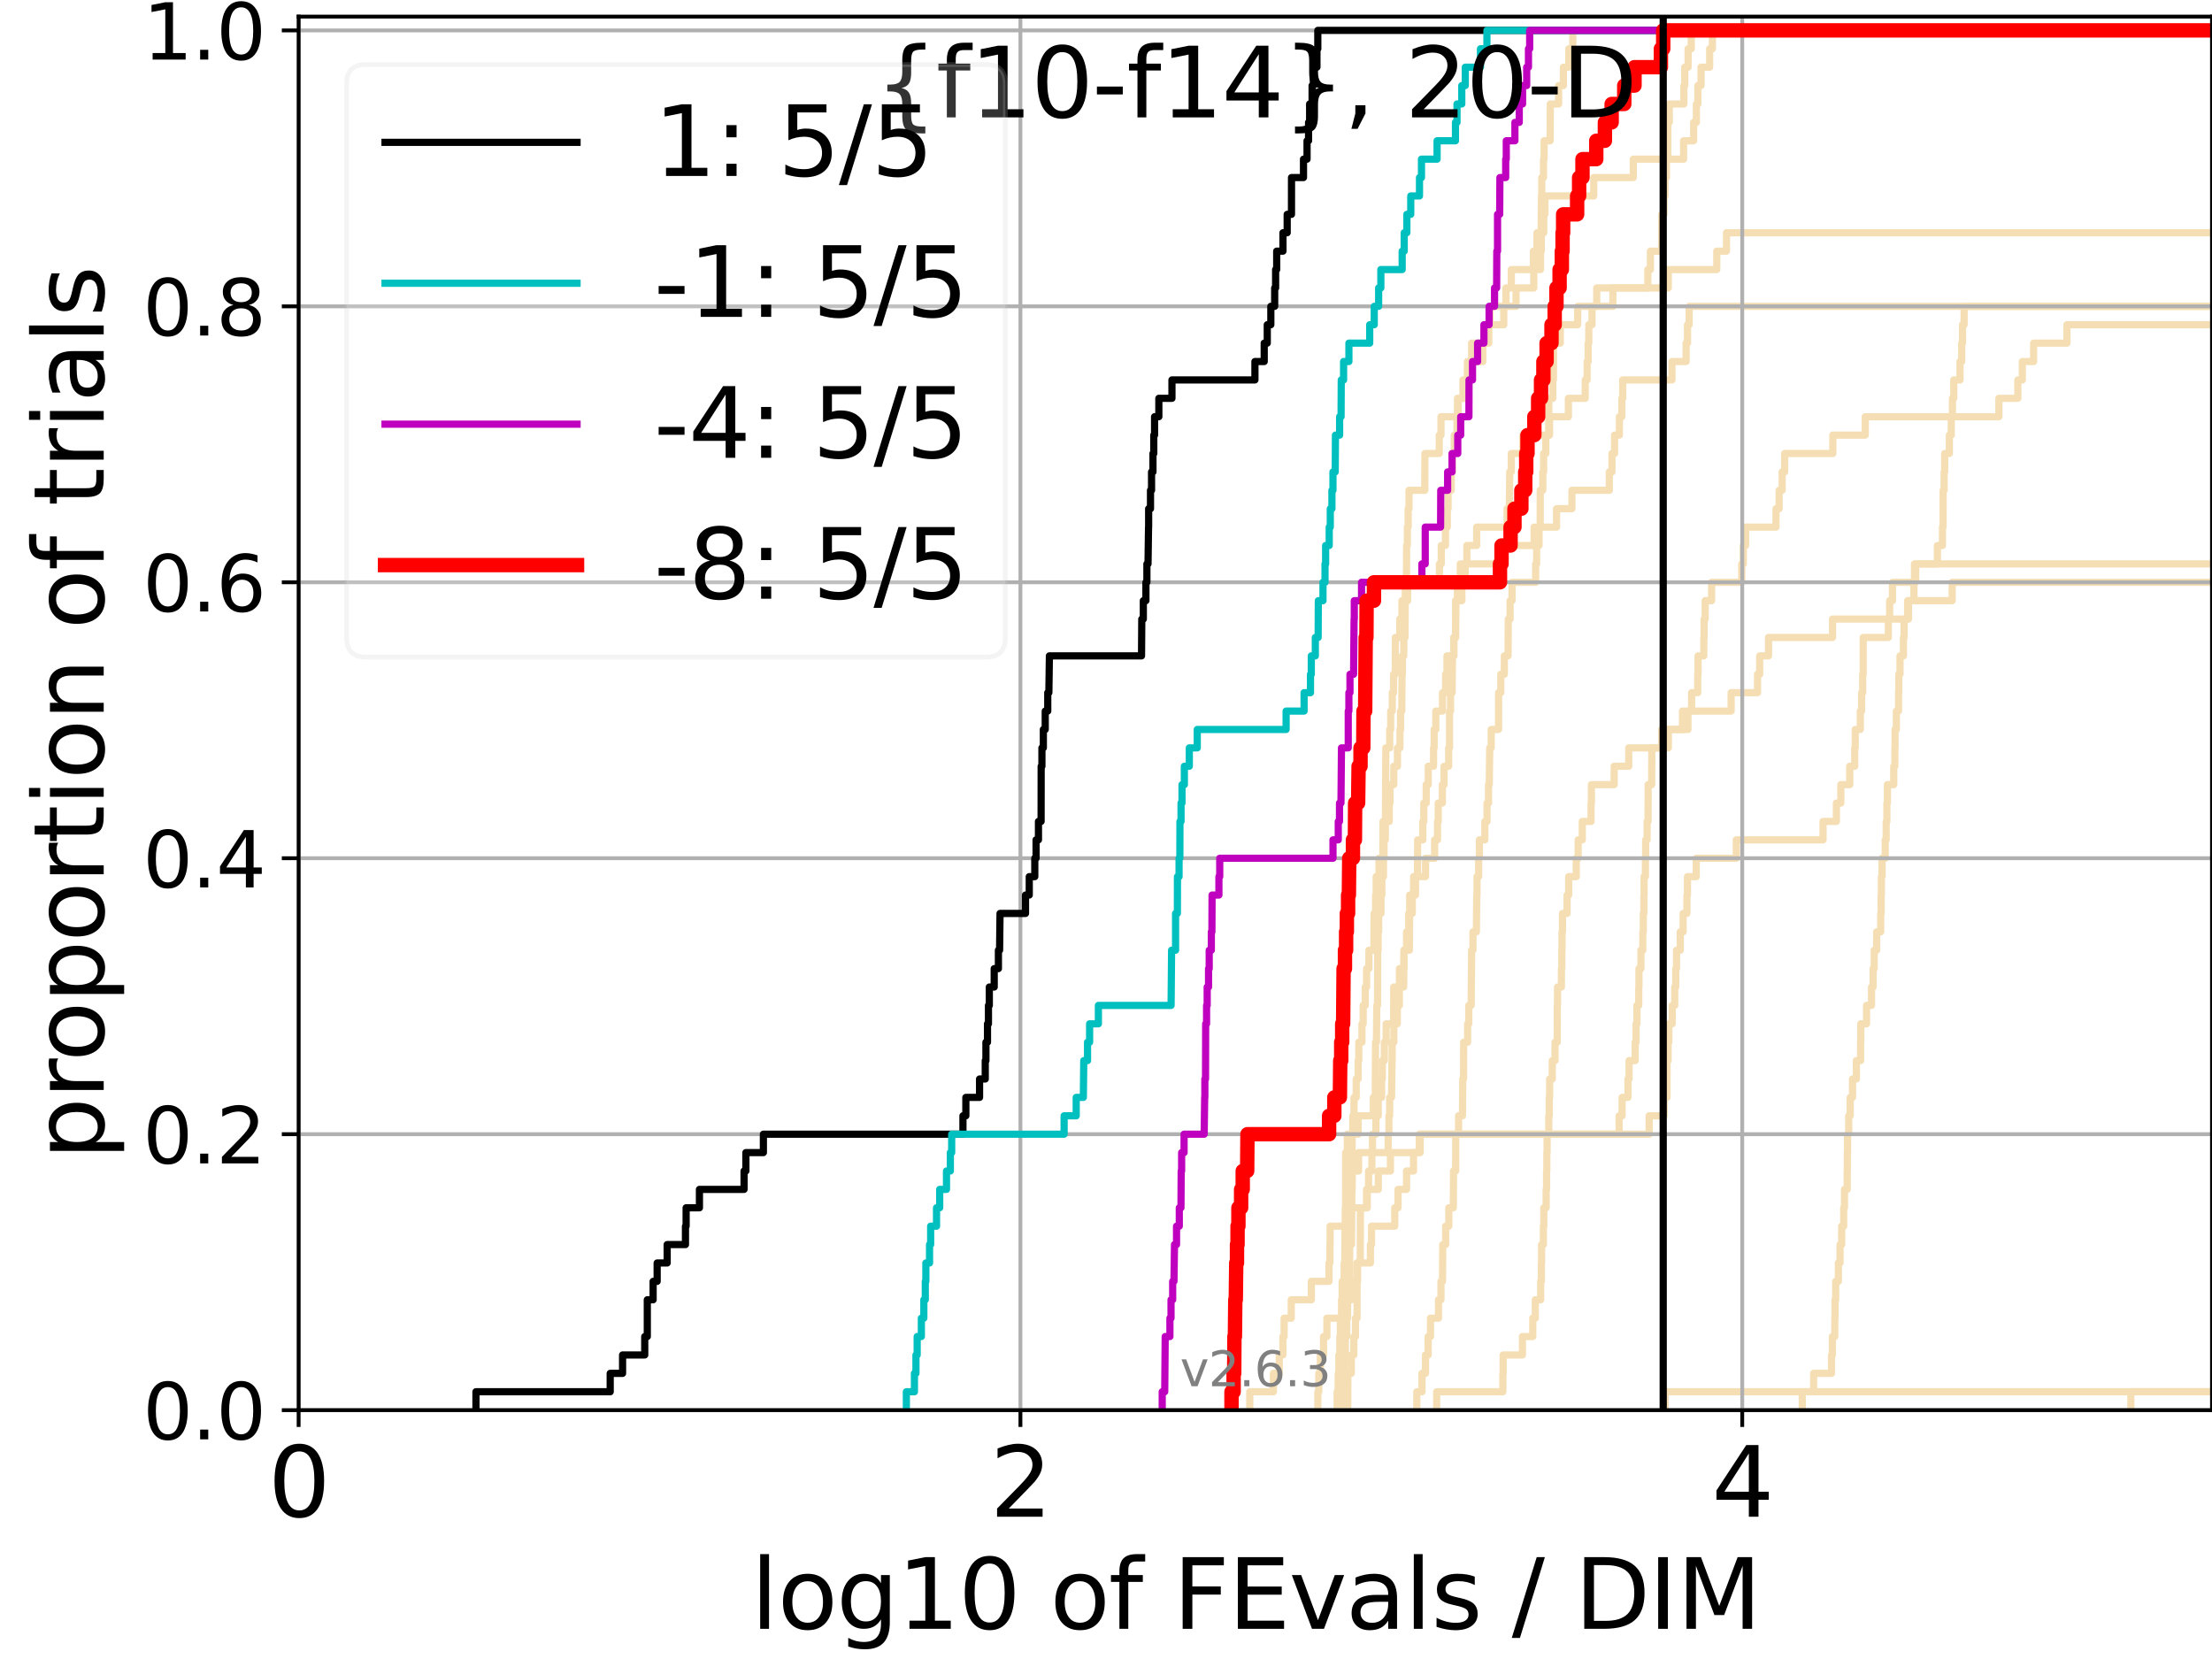 <?xml version="1.0" encoding="utf-8" standalone="no"?>
<!DOCTYPE svg PUBLIC "-//W3C//DTD SVG 1.1//EN"
  "http://www.w3.org/Graphics/SVG/1.1/DTD/svg11.dtd">
<svg xmlns:xlink="http://www.w3.org/1999/xlink" width="460.8pt" height="345.6pt" viewBox="0 0 460.8 345.6" xmlns="http://www.w3.org/2000/svg" version="1.1">
 <defs>
  <style type="text/css">*{stroke-linejoin: round; stroke-linecap: butt}</style>
 </defs>
 <g id="figure_1">
  <g id="patch_1">
   <path d="M 0 345.6 
L 460.8 345.6 
L 460.8 0 
L 0 0 
z
" style="fill: #ffffff"/>
  </g>
  <g id="axes_1">
   <g id="patch_2">
    <path d="M 62.208 293.76 
L 460.8 293.76 
L 460.8 3.456 
L 62.208 3.456 
z
" style="fill: #ffffff"/>
   </g>
   <g id="line2d_1"/>
   <g id="line2d_2"/>
   <g id="line2d_3"/>
   <g id="line2d_4">
    <path d="M 280.766 293.76 
L 280.782 286.095 
L 281.508 286.095 
L 281.508 282.263 
L 282.027 282.263 
L 282.027 278.43 
L 282.37 278.43 
L 282.37 274.598 
L 282.69 274.598 
L 282.719 266.933 
L 282.808 266.933 
L 282.808 263.101 
L 283.365 263.101 
L 283.405 251.604 
L 284.674 251.604 
L 284.674 247.771 
L 285.102 247.771 
L 285.102 243.939 
L 285.792 243.939 
L 285.792 240.106 
L 285.912 240.106 
L 285.912 236.274 
L 286.633 236.274 
L 286.633 232.442 
L 287.112 232.442 
L 287.112 228.609 
L 287.809 228.609 
L 287.809 224.777 
L 287.968 224.777 
L 287.968 220.944 
L 288.386 220.944 
L 288.386 217.112 
L 288.762 217.112 
L 288.762 213.28 
L 290.313 213.28 
L 290.344 205.615 
L 291.527 205.615 
L 291.527 201.782 
L 292.493 201.782 
L 292.493 197.95 
L 293.594 197.95 
L 293.647 190.285 
L 294.206 190.285 
L 294.206 186.453 
L 294.48 186.453 
L 294.48 182.621 
L 296.97 182.621 
L 296.97 178.788 
L 298.856 178.788 
L 298.856 174.956 
L 299.457 174.956 
L 299.457 171.123 
L 299.61 171.123 
L 299.61 167.291 
L 300.474 167.291 
L 300.474 163.459 
L 300.827 163.459 
L 300.827 159.626 
L 301.777 159.626 
L 301.777 155.794 
L 301.967 155.794 
L 301.973 148.129 
L 302.175 148.129 
L 302.175 144.297 
L 302.504 144.297 
L 302.576 136.632 
L 302.872 136.632 
L 302.872 132.799 
L 303.208 132.799 
L 303.245 125.135 
L 303.605 125.135 
L 303.605 121.302 
L 304.207 121.302 
L 304.207 117.47 
L 305.575 117.47 
L 305.575 113.637 
L 307.619 113.637 
L 307.619 109.805 
L 313.958 109.805 
L 313.958 105.973 
L 314.416 105.973 
L 314.507 98.308 
L 314.829 98.308 
L 314.829 94.475 
L 317.224 94.475 
L 317.224 90.643 
L 322.801 90.643 
L 322.801 86.811 
L 326.725 86.811 
L 326.725 82.978 
L 330.229 82.978 
L 330.229 79.146 
L 330.623 79.146 
L 330.623 75.313 
L 330.842 75.313 
L 330.842 71.481 
L 330.972 71.481 
L 330.972 67.649 
L 331.648 67.649 
L 331.648 63.816 
L 332.63 63.816 
L 332.63 59.984 
L 347.534 59.984 
L 347.534 56.151 
L 357.636 56.151 
L 357.636 52.319 
L 359.663 52.319 
L 359.663 48.487 
L 359.663 48.487 
L 460.8 48.487 
L 460.8 48.487 
" clip-path="url(#p0c7686d499)" style="fill: none; stroke: #f5deb3; stroke-width: 1.5; stroke-linecap: square"/>
   </g>
   <g id="line2d_5"/>
   <g id="line2d_6"/>
   <g id="line2d_7">
    <path d="M 279.978 293.76 
L 280.081 282.263 
L 280.263 282.263 
L 280.263 278.43 
L 280.551 278.43 
L 280.551 274.598 
L 280.734 274.598 
L 280.734 270.766 
L 280.97 270.766 
L 280.97 266.933 
L 281.128 266.933 
L 281.164 259.268 
L 281.545 259.268 
L 281.62 247.771 
L 281.683 247.771 
L 281.683 243.939 
L 283.014 243.939 
L 283.014 240.106 
L 289.189 240.106 
L 289.189 236.274 
L 289.334 236.274 
L 289.334 232.442 
L 289.491 232.442 
L 289.491 228.609 
L 289.877 228.609 
L 289.986 220.944 
L 290.015 220.944 
L 290.015 217.112 
L 290.369 217.112 
L 290.369 213.28 
L 291.085 213.28 
L 291.085 209.447 
L 291.517 209.447 
L 291.517 205.615 
L 292.411 205.615 
L 292.474 197.95 
L 293.015 197.95 
L 293.015 194.118 
L 293.469 194.118 
L 293.469 190.285 
L 293.667 190.285 
L 293.667 186.453 
L 294.87 186.453 
L 294.87 182.621 
L 295.288 182.621 
L 295.321 174.956 
L 296.403 174.956 
L 296.403 171.123 
L 296.606 171.123 
L 296.606 167.291 
L 297.105 167.291 
L 297.105 163.459 
L 297.527 163.459 
L 297.527 159.626 
L 298.635 159.626 
L 298.635 155.794 
L 298.76 155.794 
L 298.76 151.961 
L 299.107 151.961 
L 299.107 148.129 
L 300.5 148.129 
L 300.5 144.297 
L 301.143 144.297 
L 301.143 140.464 
L 301.429 140.464 
L 301.429 136.632 
L 302.84 136.632 
L 302.84 132.799 
L 303.224 132.799 
L 303.27 125.135 
L 304.534 125.135 
L 304.534 121.302 
L 305.215 121.302 
L 305.215 117.47 
L 313.004 117.47 
L 313.004 113.637 
L 319.588 113.637 
L 319.588 109.805 
L 324.257 109.805 
L 324.257 105.973 
L 327.46 105.973 
L 327.46 102.14 
L 335.25 102.14 
L 335.25 98.308 
L 335.808 98.308 
L 335.808 94.475 
L 336.341 94.475 
L 336.341 90.643 
L 337.35 90.643 
L 337.35 86.811 
L 337.862 86.811 
L 337.862 82.978 
L 338.037 82.978 
L 338.037 79.146 
L 348.301 79.146 
L 348.301 75.313 
L 351.248 75.313 
L 351.248 71.481 
L 351.538 71.481 
L 351.538 67.649 
L 351.881 67.649 
L 351.881 63.816 
L 461.8 63.816 
L 461.8 63.816 
" clip-path="url(#p0c7686d499)" style="fill: none; stroke: #f5deb3; stroke-width: 1.5; stroke-linecap: square"/>
   </g>
   <g id="line2d_8"/>
   <g id="line2d_9">
    <path d="M 278.549 293.76 
L 278.549 289.928 
L 278.829 289.928 
L 278.829 286.095 
L 278.977 286.095 
L 278.977 282.263 
L 279.126 282.263 
L 279.126 278.43 
L 279.42 278.43 
L 279.42 274.598 
L 279.592 274.598 
L 279.592 270.766 
L 279.899 270.766 
L 279.899 266.933 
L 280.013 266.933 
L 280.013 263.101 
L 280.145 263.101 
L 280.252 251.604 
L 280.31 251.604 
L 280.324 240.106 
L 280.679 240.106 
L 280.679 236.274 
L 282.933 236.274 
L 282.933 232.442 
L 286.094 232.442 
L 286.094 228.609 
L 286.487 228.609 
L 286.548 217.112 
L 286.737 217.112 
L 286.815 209.447 
L 286.964 209.447 
L 287.004 197.95 
L 287.089 197.95 
L 287.089 194.118 
L 287.202 194.118 
L 287.202 190.285 
L 287.69 190.285 
L 287.69 186.453 
L 287.868 186.453 
L 287.868 182.621 
L 288.201 182.621 
L 288.201 178.788 
L 288.314 178.788 
L 288.314 174.956 
L 288.587 174.956 
L 288.587 171.123 
L 289.409 171.123 
L 289.409 167.291 
L 289.567 167.291 
L 289.567 163.459 
L 290.351 163.459 
L 290.351 159.626 
L 291.117 159.626 
L 291.117 155.794 
L 291.639 155.794 
L 291.639 151.961 
L 291.77 151.961 
L 291.77 148.129 
L 292.023 148.129 
L 292.071 140.464 
L 292.141 140.464 
L 292.141 136.632 
L 292.441 136.632 
L 292.441 132.799 
L 292.69 132.799 
L 292.768 121.302 
L 292.988 121.302 
L 293.025 113.637 
L 293.178 113.637 
L 293.178 109.805 
L 293.344 109.805 
L 293.344 105.973 
L 293.524 105.973 
L 293.524 102.14 
L 296.807 102.14 
L 296.839 94.475 
L 299.826 94.475 
L 299.826 90.643 
L 300.187 90.643 
L 300.187 86.811 
L 303.633 86.811 
L 303.633 82.978 
L 305.641 82.978 
L 305.704 75.313 
L 308.899 75.313 
L 308.899 71.481 
L 310.138 71.481 
L 310.138 67.649 
L 313.264 67.649 
L 313.264 63.816 
L 315.818 63.816 
L 315.818 59.984 
L 319.52 59.984 
L 319.52 56.151 
L 320.917 56.151 
L 320.917 52.319 
L 321.083 52.319 
L 321.083 48.487 
L 321.592 48.487 
L 321.592 44.654 
L 321.837 44.654 
L 321.837 40.822 
L 332.007 40.822 
L 332.007 36.989 
L 340.249 36.989 
L 340.249 33.157 
L 350.719 33.157 
L 350.719 29.325 
L 352.819 29.325 
L 352.819 25.492 
L 353.383 25.492 
L 353.383 21.66 
L 353.699 21.66 
L 353.699 17.827 
L 354.357 17.827 
L 354.357 13.995 
L 356.151 13.995 
L 356.151 10.163 
L 356.729 10.163 
L 356.729 6.33 
L 356.729 6.33 
L 460.8 6.33 
L 460.8 6.33 
" clip-path="url(#p0c7686d499)" style="fill: none; stroke: #f5deb3; stroke-width: 1.5; stroke-linecap: square"/>
   </g>
   <g id="line2d_10"/>
   <g id="line2d_11">
    <path d="M 443.894 293.76 
L 443.894 289.928 
L 461.8 289.928 
" clip-path="url(#p0c7686d499)" style="fill: none; stroke: #f5deb3; stroke-width: 1.5; stroke-linecap: square"/>
   </g>
   <g id="line2d_12">
    <path d="M 346.886 293.76 
L 346.886 289.928 
L 346.886 289.928 
L 346.886 289.928 
L 460.8 289.928 
" clip-path="url(#p0c7686d499)" style="fill: none; stroke: #f5deb3; stroke-width: 1.5; stroke-linecap: square"/>
   </g>
   <g id="line2d_13"/>
   <g id="line2d_14"/>
   <g id="line2d_15"/>
   <g id="line2d_16">
    <path clip-path="url(#p0c7686d499)" style="fill: none; stroke: #f5deb3; stroke-width: 1.5; stroke-linecap: square"/>
   </g>
   <g id="line2d_17">
    <path d="M 375.444 293.76 
L 375.444 289.928 
L 377.811 289.928 
L 377.811 286.095 
L 381.545 286.095 
L 381.545 282.263 
L 381.718 282.263 
L 381.718 278.43 
L 382.219 278.43 
L 382.219 274.598 
L 382.263 274.598 
L 382.263 270.766 
L 382.41 270.766 
L 382.41 266.933 
L 382.97 266.933 
L 382.97 263.101 
L 383.311 263.101 
L 383.311 259.268 
L 383.656 259.268 
L 383.656 255.436 
L 384.078 255.436 
L 384.078 251.604 
L 384.242 251.604 
L 384.242 247.771 
L 384.802 247.771 
L 384.802 243.939 
L 384.831 243.939 
L 384.831 240.106 
L 384.881 240.106 
L 384.881 236.274 
L 385.121 236.274 
L 385.121 232.442 
L 385.432 232.442 
L 385.432 228.609 
L 385.915 228.609 
L 385.915 224.777 
L 386.715 224.777 
L 386.715 220.944 
L 387.6 220.944 
L 387.6 217.112 
L 387.632 217.112 
L 387.632 213.28 
L 388.827 213.28 
L 388.827 209.447 
L 389.871 209.447 
L 389.871 205.615 
L 390.201 205.615 
L 390.201 201.782 
L 390.439 201.782 
L 390.439 197.95 
L 390.944 197.95 
L 390.944 194.118 
L 391.779 194.118 
L 391.779 190.285 
L 391.876 190.285 
L 391.876 186.453 
L 391.931 186.453 
L 391.931 182.621 
L 392.067 182.621 
L 392.067 178.788 
L 392.723 178.788 
L 392.723 174.956 
L 392.924 174.956 
L 392.924 171.123 
L 393.072 171.123 
L 393.072 167.291 
L 393.179 167.291 
L 393.179 163.459 
L 394.499 163.459 
L 394.499 159.626 
L 394.731 159.626 
L 394.731 155.794 
L 394.771 155.794 
L 394.771 151.961 
L 395.046 151.961 
L 395.046 148.129 
L 395.499 148.129 
L 395.499 144.297 
L 395.545 144.297 
L 395.545 140.464 
L 395.804 140.464 
L 395.804 136.632 
L 396.518 136.632 
L 396.518 132.799 
L 396.657 132.799 
L 396.657 128.967 
L 397.393 128.967 
L 397.393 125.135 
L 398.71 125.135 
L 398.71 121.302 
L 399.07 121.302 
L 399.07 117.47 
L 403.595 117.47 
L 403.595 113.637 
L 404.647 113.637 
L 404.647 109.805 
L 404.783 109.805 
L 404.783 105.973 
L 404.789 105.973 
L 404.789 102.14 
L 404.997 102.14 
L 404.997 98.308 
L 405.115 98.308 
L 405.115 94.475 
L 406.084 94.475 
L 406.084 90.643 
L 406.48 90.643 
L 406.48 86.811 
L 406.731 86.811 
L 406.731 82.978 
L 407.007 82.978 
L 407.007 79.146 
L 408.306 79.146 
L 408.306 75.313 
L 408.656 75.313 
L 408.656 71.481 
L 408.823 71.481 
L 408.823 67.649 
L 409.164 67.649 
L 409.164 63.816 
L 409.164 63.816 
L 409.164 63.816 
L 460.8 63.816 
" clip-path="url(#p0c7686d499)" style="fill: none; stroke: #f5deb3; stroke-width: 1.5; stroke-linecap: square"/>
   </g>
   <g id="line2d_18">
    <path d="M 260.346 293.76 
L 260.346 289.928 
L 265.273 289.928 
L 265.273 286.095 
L 266.495 286.095 
L 266.495 282.263 
L 267.247 282.263 
L 267.247 278.43 
L 267.506 278.43 
L 267.506 274.598 
L 268.989 274.598 
L 268.989 270.766 
L 273.171 270.766 
L 273.171 266.933 
L 276.856 266.933 
L 276.856 263.101 
L 277.047 263.101 
L 277.047 259.268 
L 277.09 259.268 
L 277.09 255.436 
L 281.086 255.436 
L 281.086 251.604 
L 284.832 251.604 
L 284.832 247.771 
L 287.131 247.771 
L 287.131 243.939 
L 289.652 243.939 
L 289.652 240.106 
L 295.846 240.106 
L 295.846 236.274 
L 337.291 236.274 
L 337.291 232.442 
L 337.919 232.442 
L 337.919 228.609 
L 339.133 228.609 
L 339.133 224.777 
L 339.361 224.777 
L 339.361 220.944 
L 340.634 220.944 
L 340.634 217.112 
L 340.819 217.112 
L 340.819 213.28 
L 341.003 213.28 
L 341.003 209.447 
L 341.38 209.447 
L 341.38 205.615 
L 341.427 205.615 
L 341.427 201.782 
L 341.84 201.782 
L 341.84 197.95 
L 342.231 197.95 
L 342.231 194.118 
L 342.331 194.118 
L 342.331 190.285 
L 342.447 190.285 
L 342.447 186.453 
L 342.489 186.453 
L 342.489 182.621 
L 342.77 182.621 
L 342.77 178.788 
L 342.824 178.788 
L 342.824 174.956 
L 343.116 174.956 
L 343.116 171.123 
L 343.317 171.123 
L 343.317 167.291 
L 343.338 167.291 
L 343.338 163.459 
L 344.075 163.459 
L 344.075 159.626 
L 344.1 159.626 
L 344.1 155.794 
L 347.553 155.794 
L 347.553 151.961 
L 351.637 151.961 
L 351.637 148.129 
L 360.625 148.129 
L 360.625 144.297 
L 366.124 144.297 
L 366.124 140.464 
L 366.576 140.464 
L 366.576 136.632 
L 368.417 136.632 
L 368.417 132.799 
L 381.749 132.799 
L 381.749 128.967 
L 397.575 128.967 
L 397.575 125.135 
L 406.674 125.135 
L 406.674 121.302 
L 406.674 121.302 
L 406.674 121.302 
L 460.8 121.302 
" clip-path="url(#p0c7686d499)" style="fill: none; stroke: #f5deb3; stroke-width: 1.5; stroke-linecap: square"/>
   </g>
   <g id="line2d_19"/>
   <g id="line2d_20"/>
   <g id="line2d_21"/>
   <g id="line2d_22"/>
   <g id="line2d_23"/>
   <g id="line2d_24">
    <path d="M 295.147 293.76 
L 295.147 289.928 
L 296.225 289.928 
L 296.225 286.095 
L 296.959 286.095 
L 296.959 282.263 
L 297.511 282.263 
L 297.511 278.43 
L 297.996 278.43 
L 297.996 274.598 
L 299.661 274.598 
L 299.661 270.766 
L 300.182 270.766 
L 300.182 266.933 
L 300.503 266.933 
L 300.554 259.268 
L 301.156 259.268 
L 301.156 255.436 
L 301.815 255.436 
L 301.815 251.604 
L 302.757 251.604 
L 302.799 243.939 
L 303.244 243.939 
L 303.256 236.274 
L 303.846 236.274 
L 303.846 232.442 
L 304.661 232.442 
L 304.71 224.777 
L 304.889 224.777 
L 304.903 217.112 
L 305.735 217.112 
L 305.735 213.28 
L 305.977 213.28 
L 305.977 209.447 
L 306.474 209.447 
L 306.571 197.95 
L 306.849 197.95 
L 306.849 194.118 
L 307.558 194.118 
L 307.635 186.453 
L 307.689 186.453 
L 307.689 182.621 
L 308.026 182.621 
L 308.026 178.788 
L 308.182 178.788 
L 308.182 174.956 
L 309.321 174.956 
L 309.321 171.123 
L 309.773 171.123 
L 309.773 167.291 
L 310.088 167.291 
L 310.088 163.459 
L 310.239 163.459 
L 310.34 155.794 
L 310.646 155.794 
L 310.646 151.961 
L 312.174 151.961 
L 312.187 144.297 
L 312.645 144.297 
L 312.645 140.464 
L 313.378 140.464 
L 313.378 136.632 
L 314.155 136.632 
L 314.204 128.967 
L 314.58 128.967 
L 314.58 125.135 
L 314.983 125.135 
L 314.983 121.302 
L 319.905 121.302 
L 319.905 117.47 
L 320.11 117.47 
L 320.11 113.637 
L 320.615 113.637 
L 320.615 109.805 
L 320.849 109.805 
L 320.859 102.14 
L 321.396 102.14 
L 321.396 98.308 
L 321.562 98.308 
L 321.562 94.475 
L 322.02 94.475 
L 322.02 90.643 
L 322.625 90.643 
L 322.65 82.978 
L 323.48 82.978 
L 323.48 79.146 
L 323.605 79.146 
L 323.627 71.481 
L 325.036 71.481 
L 325.036 67.649 
L 328.661 67.649 
L 328.661 63.816 
L 335.993 63.816 
L 335.993 59.984 
L 343.276 59.984 
L 343.276 56.151 
L 343.813 56.151 
L 343.813 52.319 
L 346.147 52.319 
L 346.196 44.654 
L 346.64 44.654 
L 346.64 40.822 
L 346.855 40.822 
L 346.855 36.989 
L 347.148 36.989 
L 347.148 33.157 
L 347.423 33.157 
L 347.432 25.492 
L 347.742 25.492 
L 347.742 21.66 
L 350.78 21.66 
L 350.78 17.827 
L 350.965 17.827 
L 350.965 13.995 
L 351.663 13.995 
L 351.663 10.163 
L 352.319 10.163 
L 352.319 6.33 
L 352.319 6.33 
L 460.8 6.33 
L 460.8 6.33 
" clip-path="url(#p0c7686d499)" style="fill: none; stroke: #f5deb3; stroke-width: 1.5; stroke-linecap: square"/>
   </g>
   <g id="line2d_25"/>
   <g id="line2d_26">
    <path d="M 299.287 293.76 
L 299.287 289.928 
L 313.072 289.928 
L 313.072 286.095 
L 313.142 286.095 
L 313.142 282.263 
L 317.147 282.263 
L 317.147 278.43 
L 319.306 278.43 
L 319.306 274.598 
L 319.831 274.598 
L 319.831 270.766 
L 320.947 270.766 
L 320.947 266.933 
L 321.101 266.933 
L 321.101 263.101 
L 321.144 263.101 
L 321.144 259.268 
L 321.514 259.268 
L 321.514 255.436 
L 321.604 255.436 
L 321.604 251.604 
L 322.093 251.604 
L 322.093 247.771 
L 322.181 247.771 
L 322.181 243.939 
L 322.233 243.939 
L 322.233 240.106 
L 322.29 240.106 
L 322.29 236.274 
L 322.637 236.274 
L 322.637 232.442 
L 322.734 232.442 
L 322.734 228.609 
L 322.82 228.609 
L 322.82 224.777 
L 323.368 224.777 
L 323.368 220.944 
L 323.937 220.944 
L 323.937 217.112 
L 324.398 217.112 
L 324.398 213.28 
L 324.405 213.28 
L 324.405 209.447 
L 324.464 209.447 
L 324.464 205.615 
L 325.274 205.615 
L 325.274 201.782 
L 325.354 201.782 
L 325.354 197.95 
L 325.399 197.95 
L 325.399 194.118 
L 325.502 194.118 
L 325.502 190.285 
L 326.45 190.285 
L 326.45 186.453 
L 326.782 186.453 
L 326.782 182.621 
L 328.363 182.621 
L 328.363 178.788 
L 328.763 178.788 
L 328.763 174.956 
L 329.618 174.956 
L 329.618 171.123 
L 331.446 171.123 
L 331.446 167.291 
L 331.523 167.291 
L 331.523 163.459 
L 336.263 163.459 
L 336.263 159.626 
L 339.298 159.626 
L 339.298 155.794 
L 346.177 155.794 
L 346.177 151.961 
L 350.491 151.961 
L 350.491 148.129 
L 352.395 148.129 
L 352.395 144.297 
L 353.666 144.297 
L 353.666 140.464 
L 353.736 140.464 
L 353.736 136.632 
L 354.933 136.632 
L 354.933 132.799 
L 355 132.799 
L 355 128.967 
L 355.218 128.967 
L 355.218 125.135 
L 356.558 125.135 
L 356.558 121.302 
L 362.833 121.302 
L 362.833 117.47 
L 363.164 117.47 
L 363.164 113.637 
L 363.644 113.637 
L 363.644 109.805 
L 369.972 109.805 
L 369.972 105.973 
L 370.625 105.973 
L 370.625 102.14 
L 371.255 102.14 
L 371.255 98.308 
L 371.773 98.308 
L 371.773 94.475 
L 381.81 94.475 
L 381.81 90.643 
L 388.567 90.643 
L 388.567 86.811 
L 416.405 86.811 
L 416.405 82.978 
L 420.355 82.978 
L 420.355 79.146 
L 421.29 79.146 
L 421.29 75.313 
L 423.642 75.313 
L 423.642 71.481 
L 430.587 71.481 
L 430.587 67.649 
L 430.587 67.649 
L 430.587 67.649 
L 460.8 67.649 
" clip-path="url(#p0c7686d499)" style="fill: none; stroke: #f5deb3; stroke-width: 1.5; stroke-linecap: square"/>
   </g>
   <g id="line2d_27">
    <path d="M 274.533 293.76 
L 274.533 289.928 
L 274.73 289.928 
L 274.73 286.095 
L 275.064 286.095 
L 275.064 282.263 
L 275.718 282.263 
L 275.718 278.43 
L 276.42 278.43 
L 276.42 274.598 
L 279.76 274.598 
L 279.76 270.766 
L 281.514 270.766 
L 281.514 266.933 
L 282.644 266.933 
L 282.644 263.101 
L 285.484 263.101 
L 285.484 259.268 
L 285.718 259.268 
L 285.718 255.436 
L 290.551 255.436 
L 290.551 251.604 
L 291.236 251.604 
L 291.236 247.771 
L 293.011 247.771 
L 293.011 243.939 
L 294.461 243.939 
L 294.461 240.106 
L 295.666 240.106 
L 295.666 236.274 
L 343.548 236.274 
L 343.548 232.442 
L 346.661 232.442 
L 346.661 228.609 
L 347.267 228.609 
L 347.267 224.777 
L 347.281 224.777 
L 347.281 220.944 
L 347.5 220.944 
L 347.5 217.112 
L 347.652 217.112 
L 347.652 213.28 
L 348.348 213.28 
L 348.348 209.447 
L 348.875 209.447 
L 348.875 205.615 
L 349.096 205.615 
L 349.096 201.782 
L 349.251 201.782 
L 349.251 197.95 
L 350.032 197.95 
L 350.032 194.118 
L 350.629 194.118 
L 350.629 190.285 
L 351.416 190.285 
L 351.416 186.453 
L 351.529 186.453 
L 351.529 182.621 
L 353.355 182.621 
L 353.355 178.788 
L 361.706 178.788 
L 361.706 174.956 
L 379.774 174.956 
L 379.774 171.123 
L 382.557 171.123 
L 382.557 167.291 
L 383.48 167.291 
L 383.48 163.459 
L 385.332 163.459 
L 385.332 159.626 
L 386.376 159.626 
L 386.376 155.794 
L 386.482 155.794 
L 386.482 151.961 
L 387.535 151.961 
L 387.535 148.129 
L 387.812 148.129 
L 387.812 144.297 
L 388.034 144.297 
L 388.034 140.464 
L 388.135 140.464 
L 388.135 136.632 
L 388.138 136.632 
L 388.138 132.799 
L 393.375 132.799 
L 393.375 128.967 
L 393.651 128.967 
L 393.651 125.135 
L 394.236 125.135 
L 394.236 121.302 
L 398.821 121.302 
L 398.821 117.47 
L 398.821 117.47 
L 398.821 117.47 
L 460.8 117.47 
" clip-path="url(#p0c7686d499)" style="fill: none; stroke: #f5deb3; stroke-width: 1.5; stroke-linecap: square"/>
   </g>
   <g id="line2d_28">
    <path d="M 278.749 293.76 
L 278.807 286.095 
L 278.921 286.095 
L 278.921 282.263 
L 279.192 282.263 
L 279.238 274.598 
L 279.468 274.598 
L 279.468 270.766 
L 279.597 270.766 
L 279.597 266.933 
L 280.133 266.933 
L 280.232 259.268 
L 280.275 259.268 
L 280.275 255.436 
L 280.863 255.436 
L 280.863 251.604 
L 281.176 251.604 
L 281.176 247.771 
L 281.624 247.771 
L 281.687 236.274 
L 281.819 236.274 
L 281.819 232.442 
L 282.068 232.442 
L 282.068 228.609 
L 282.524 228.609 
L 282.524 224.777 
L 282.925 224.777 
L 282.925 220.944 
L 283.06 220.944 
L 283.06 217.112 
L 283.724 217.112 
L 283.724 213.28 
L 283.981 213.28 
L 283.981 209.447 
L 284.402 209.447 
L 284.402 205.615 
L 284.692 205.615 
L 284.692 201.782 
L 285.169 201.782 
L 285.169 197.95 
L 286.214 197.95 
L 286.248 190.285 
L 286.565 190.285 
L 286.565 186.453 
L 286.682 186.453 
L 286.682 182.621 
L 287.27 182.621 
L 287.27 178.788 
L 288.074 178.788 
L 288.109 171.123 
L 288.622 171.123 
L 288.689 155.794 
L 289.5 155.794 
L 289.5 151.961 
L 289.707 151.961 
L 289.707 148.129 
L 290.033 148.129 
L 290.033 144.297 
L 290.303 144.297 
L 290.303 140.464 
L 290.666 140.464 
L 290.677 132.799 
L 291.601 132.799 
L 291.601 128.967 
L 292.052 128.967 
L 292.052 125.135 
L 293.234 125.135 
L 293.234 121.302 
L 299.863 121.302 
L 299.863 117.47 
L 300.245 117.47 
L 300.245 113.637 
L 301.11 113.637 
L 301.11 109.805 
L 301.504 109.805 
L 301.504 105.973 
L 301.669 105.973 
L 301.669 102.14 
L 302.324 102.14 
L 302.324 98.308 
L 302.555 98.308 
L 302.555 94.475 
L 302.954 94.475 
L 302.954 90.643 
L 303.528 90.643 
L 303.528 86.811 
L 303.747 86.811 
L 303.747 82.978 
L 304.754 82.978 
L 304.754 79.146 
L 306.436 79.146 
L 306.436 75.313 
L 306.561 75.313 
L 306.561 71.481 
L 309.593 71.481 
L 309.593 67.649 
L 310.384 67.649 
L 310.384 63.816 
L 313.72 63.816 
L 313.72 59.984 
L 314.838 59.984 
L 314.838 56.151 
L 319.432 56.151 
L 319.432 52.319 
L 320.178 52.319 
L 320.178 48.487 
L 321.048 48.487 
L 321.116 40.822 
L 321.179 40.822 
L 321.179 36.989 
L 321.539 36.989 
L 321.539 33.157 
L 321.661 33.157 
L 321.661 29.325 
L 322.915 29.325 
L 322.965 21.66 
L 324.69 21.66 
L 324.69 17.827 
L 325.684 17.827 
L 325.684 13.995 
L 326.818 13.995 
L 326.818 10.163 
L 327.644 10.163 
L 327.644 6.33 
L 327.644 6.33 
L 460.8 6.33 
L 460.8 6.33 
" clip-path="url(#p0c7686d499)" style="fill: none; stroke: #f5deb3; stroke-width: 1.5; stroke-linecap: square"/>
   </g>
   <g id="line2d_29"/>
   <g id="line2d_30"/>
   <g id="matplotlib.axis_1">
    <g id="xtick_1">
     <g id="line2d_31">
      <path d="M 62.208 293.76 
L 62.208 3.456 
" clip-path="url(#p0c7686d499)" style="fill: none; stroke: #b0b0b0; stroke-width: 0.8; stroke-linecap: square"/>
     </g>
     <g id="line2d_32">
      <defs>
       <path id="mb394b07bfb" d="M 0 0 
L 0 3.5 
" style="stroke: #000000; stroke-width: 0.8"/>
      </defs>
      <g>
       <use xlink:href="#mb394b07bfb" x="62.208" y="293.76" style="stroke: #000000; stroke-width: 0.8"/>
      </g>
     </g>
     <g id="text_1">
      <!-- 0 -->
      <g transform="translate(55.846 315.957)scale(0.2 -0.2)">
       <defs>
        <path id="DejaVuSans-30" d="M 2034 4250 
Q 1547 4250 1301 3770 
Q 1056 3291 1056 2328 
Q 1056 1369 1301 889 
Q 1547 409 2034 409 
Q 2525 409 2770 889 
Q 3016 1369 3016 2328 
Q 3016 3291 2770 3770 
Q 2525 4250 2034 4250 
z
M 2034 4750 
Q 2819 4750 3233 4129 
Q 3647 3509 3647 2328 
Q 3647 1150 3233 529 
Q 2819 -91 2034 -91 
Q 1250 -91 836 529 
Q 422 1150 422 2328 
Q 422 3509 836 4129 
Q 1250 4750 2034 4750 
z
" transform="scale(0.016)"/>
       </defs>
       <use xlink:href="#DejaVuSans-30"/>
      </g>
     </g>
    </g>
    <g id="xtick_2">
     <g id="line2d_33">
      <path d="M 212.573 293.76 
L 212.573 3.456 
" clip-path="url(#p0c7686d499)" style="fill: none; stroke: #b0b0b0; stroke-width: 0.8; stroke-linecap: square"/>
     </g>
     <g id="line2d_34">
      <g>
       <use xlink:href="#mb394b07bfb" x="212.573" y="293.76" style="stroke: #000000; stroke-width: 0.8"/>
      </g>
     </g>
     <g id="text_2">
      <!-- 2 -->
      <g transform="translate(206.21 315.957)scale(0.2 -0.2)">
       <defs>
        <path id="DejaVuSans-32" d="M 1228 531 
L 3431 531 
L 3431 0 
L 469 0 
L 469 531 
Q 828 903 1448 1529 
Q 2069 2156 2228 2338 
Q 2531 2678 2651 2914 
Q 2772 3150 2772 3378 
Q 2772 3750 2511 3984 
Q 2250 4219 1831 4219 
Q 1534 4219 1204 4116 
Q 875 4013 500 3803 
L 500 4441 
Q 881 4594 1212 4672 
Q 1544 4750 1819 4750 
Q 2544 4750 2975 4387 
Q 3406 4025 3406 3419 
Q 3406 3131 3298 2873 
Q 3191 2616 2906 2266 
Q 2828 2175 2409 1742 
Q 1991 1309 1228 531 
z
" transform="scale(0.016)"/>
       </defs>
       <use xlink:href="#DejaVuSans-32"/>
      </g>
     </g>
    </g>
    <g id="xtick_3">
     <g id="line2d_35">
      <path d="M 362.938 293.76 
L 362.938 3.456 
" clip-path="url(#p0c7686d499)" style="fill: none; stroke: #b0b0b0; stroke-width: 0.8; stroke-linecap: square"/>
     </g>
     <g id="line2d_36">
      <g>
       <use xlink:href="#mb394b07bfb" x="362.938" y="293.76" style="stroke: #000000; stroke-width: 0.8"/>
      </g>
     </g>
     <g id="text_3">
      <!-- 4 -->
      <g transform="translate(356.575 315.957)scale(0.2 -0.2)">
       <defs>
        <path id="DejaVuSans-34" d="M 2419 4116 
L 825 1625 
L 2419 1625 
L 2419 4116 
z
M 2253 4666 
L 3047 4666 
L 3047 1625 
L 3713 1625 
L 3713 1100 
L 3047 1100 
L 3047 0 
L 2419 0 
L 2419 1100 
L 313 1100 
L 313 1709 
L 2253 4666 
z
" transform="scale(0.016)"/>
       </defs>
       <use xlink:href="#DejaVuSans-34"/>
      </g>
     </g>
    </g>
    <g id="text_4">
     <!-- log10 of FEvals / DIM -->
     <g transform="translate(156.431 339.313)scale(0.2 -0.2)">
      <defs>
       <path id="DejaVuSans-6c" d="M 603 4863 
L 1178 4863 
L 1178 0 
L 603 0 
L 603 4863 
z
" transform="scale(0.016)"/>
       <path id="DejaVuSans-6f" d="M 1959 3097 
Q 1497 3097 1228 2736 
Q 959 2375 959 1747 
Q 959 1119 1226 758 
Q 1494 397 1959 397 
Q 2419 397 2687 759 
Q 2956 1122 2956 1747 
Q 2956 2369 2687 2733 
Q 2419 3097 1959 3097 
z
M 1959 3584 
Q 2709 3584 3137 3096 
Q 3566 2609 3566 1747 
Q 3566 888 3137 398 
Q 2709 -91 1959 -91 
Q 1206 -91 779 398 
Q 353 888 353 1747 
Q 353 2609 779 3096 
Q 1206 3584 1959 3584 
z
" transform="scale(0.016)"/>
       <path id="DejaVuSans-67" d="M 2906 1791 
Q 2906 2416 2648 2759 
Q 2391 3103 1925 3103 
Q 1463 3103 1205 2759 
Q 947 2416 947 1791 
Q 947 1169 1205 825 
Q 1463 481 1925 481 
Q 2391 481 2648 825 
Q 2906 1169 2906 1791 
z
M 3481 434 
Q 3481 -459 3084 -895 
Q 2688 -1331 1869 -1331 
Q 1566 -1331 1297 -1286 
Q 1028 -1241 775 -1147 
L 775 -588 
Q 1028 -725 1275 -790 
Q 1522 -856 1778 -856 
Q 2344 -856 2625 -561 
Q 2906 -266 2906 331 
L 2906 616 
Q 2728 306 2450 153 
Q 2172 0 1784 0 
Q 1141 0 747 490 
Q 353 981 353 1791 
Q 353 2603 747 3093 
Q 1141 3584 1784 3584 
Q 2172 3584 2450 3431 
Q 2728 3278 2906 2969 
L 2906 3500 
L 3481 3500 
L 3481 434 
z
" transform="scale(0.016)"/>
       <path id="DejaVuSans-31" d="M 794 531 
L 1825 531 
L 1825 4091 
L 703 3866 
L 703 4441 
L 1819 4666 
L 2450 4666 
L 2450 531 
L 3481 531 
L 3481 0 
L 794 0 
L 794 531 
z
" transform="scale(0.016)"/>
       <path id="DejaVuSans-20" transform="scale(0.016)"/>
       <path id="DejaVuSans-66" d="M 2375 4863 
L 2375 4384 
L 1825 4384 
Q 1516 4384 1395 4259 
Q 1275 4134 1275 3809 
L 1275 3500 
L 2222 3500 
L 2222 3053 
L 1275 3053 
L 1275 0 
L 697 0 
L 697 3053 
L 147 3053 
L 147 3500 
L 697 3500 
L 697 3744 
Q 697 4328 969 4595 
Q 1241 4863 1831 4863 
L 2375 4863 
z
" transform="scale(0.016)"/>
       <path id="DejaVuSans-46" d="M 628 4666 
L 3309 4666 
L 3309 4134 
L 1259 4134 
L 1259 2759 
L 3109 2759 
L 3109 2228 
L 1259 2228 
L 1259 0 
L 628 0 
L 628 4666 
z
" transform="scale(0.016)"/>
       <path id="DejaVuSans-45" d="M 628 4666 
L 3578 4666 
L 3578 4134 
L 1259 4134 
L 1259 2753 
L 3481 2753 
L 3481 2222 
L 1259 2222 
L 1259 531 
L 3634 531 
L 3634 0 
L 628 0 
L 628 4666 
z
" transform="scale(0.016)"/>
       <path id="DejaVuSans-76" d="M 191 3500 
L 800 3500 
L 1894 563 
L 2988 3500 
L 3597 3500 
L 2284 0 
L 1503 0 
L 191 3500 
z
" transform="scale(0.016)"/>
       <path id="DejaVuSans-61" d="M 2194 1759 
Q 1497 1759 1228 1600 
Q 959 1441 959 1056 
Q 959 750 1161 570 
Q 1363 391 1709 391 
Q 2188 391 2477 730 
Q 2766 1069 2766 1631 
L 2766 1759 
L 2194 1759 
z
M 3341 1997 
L 3341 0 
L 2766 0 
L 2766 531 
Q 2569 213 2275 61 
Q 1981 -91 1556 -91 
Q 1019 -91 701 211 
Q 384 513 384 1019 
Q 384 1609 779 1909 
Q 1175 2209 1959 2209 
L 2766 2209 
L 2766 2266 
Q 2766 2663 2505 2880 
Q 2244 3097 1772 3097 
Q 1472 3097 1187 3025 
Q 903 2953 641 2809 
L 641 3341 
Q 956 3463 1253 3523 
Q 1550 3584 1831 3584 
Q 2591 3584 2966 3190 
Q 3341 2797 3341 1997 
z
" transform="scale(0.016)"/>
       <path id="DejaVuSans-73" d="M 2834 3397 
L 2834 2853 
Q 2591 2978 2328 3040 
Q 2066 3103 1784 3103 
Q 1356 3103 1142 2972 
Q 928 2841 928 2578 
Q 928 2378 1081 2264 
Q 1234 2150 1697 2047 
L 1894 2003 
Q 2506 1872 2764 1633 
Q 3022 1394 3022 966 
Q 3022 478 2636 193 
Q 2250 -91 1575 -91 
Q 1294 -91 989 -36 
Q 684 19 347 128 
L 347 722 
Q 666 556 975 473 
Q 1284 391 1588 391 
Q 1994 391 2212 530 
Q 2431 669 2431 922 
Q 2431 1156 2273 1281 
Q 2116 1406 1581 1522 
L 1381 1569 
Q 847 1681 609 1914 
Q 372 2147 372 2553 
Q 372 3047 722 3315 
Q 1072 3584 1716 3584 
Q 2034 3584 2315 3537 
Q 2597 3491 2834 3397 
z
" transform="scale(0.016)"/>
       <path id="DejaVuSans-2f" d="M 1625 4666 
L 2156 4666 
L 531 -594 
L 0 -594 
L 1625 4666 
z
" transform="scale(0.016)"/>
       <path id="DejaVuSans-44" d="M 1259 4147 
L 1259 519 
L 2022 519 
Q 2988 519 3436 956 
Q 3884 1394 3884 2338 
Q 3884 3275 3436 3711 
Q 2988 4147 2022 4147 
L 1259 4147 
z
M 628 4666 
L 1925 4666 
Q 3281 4666 3915 4102 
Q 4550 3538 4550 2338 
Q 4550 1131 3912 565 
Q 3275 0 1925 0 
L 628 0 
L 628 4666 
z
" transform="scale(0.016)"/>
       <path id="DejaVuSans-49" d="M 628 4666 
L 1259 4666 
L 1259 0 
L 628 0 
L 628 4666 
z
" transform="scale(0.016)"/>
       <path id="DejaVuSans-4d" d="M 628 4666 
L 1569 4666 
L 2759 1491 
L 3956 4666 
L 4897 4666 
L 4897 0 
L 4281 0 
L 4281 4097 
L 3078 897 
L 2444 897 
L 1241 4097 
L 1241 0 
L 628 0 
L 628 4666 
z
" transform="scale(0.016)"/>
      </defs>
      <use xlink:href="#DejaVuSans-6c"/>
      <use xlink:href="#DejaVuSans-6f" x="27.783"/>
      <use xlink:href="#DejaVuSans-67" x="88.965"/>
      <use xlink:href="#DejaVuSans-31" x="152.441"/>
      <use xlink:href="#DejaVuSans-30" x="216.064"/>
      <use xlink:href="#DejaVuSans-20" x="279.688"/>
      <use xlink:href="#DejaVuSans-6f" x="311.475"/>
      <use xlink:href="#DejaVuSans-66" x="372.656"/>
      <use xlink:href="#DejaVuSans-20" x="407.861"/>
      <use xlink:href="#DejaVuSans-46" x="439.648"/>
      <use xlink:href="#DejaVuSans-45" x="497.168"/>
      <use xlink:href="#DejaVuSans-76" x="560.352"/>
      <use xlink:href="#DejaVuSans-61" x="619.531"/>
      <use xlink:href="#DejaVuSans-6c" x="680.811"/>
      <use xlink:href="#DejaVuSans-73" x="708.594"/>
      <use xlink:href="#DejaVuSans-20" x="760.693"/>
      <use xlink:href="#DejaVuSans-2f" x="792.48"/>
      <use xlink:href="#DejaVuSans-20" x="826.172"/>
      <use xlink:href="#DejaVuSans-44" x="857.959"/>
      <use xlink:href="#DejaVuSans-49" x="934.961"/>
      <use xlink:href="#DejaVuSans-4d" x="964.453"/>
     </g>
    </g>
   </g>
   <g id="matplotlib.axis_2">
    <g id="ytick_1">
     <g id="line2d_37">
      <path d="M 62.208 293.76 
L 460.8 293.76 
" clip-path="url(#p0c7686d499)" style="fill: none; stroke: #b0b0b0; stroke-width: 0.8; stroke-linecap: square"/>
     </g>
     <g id="line2d_38">
      <defs>
       <path id="m01d651bc96" d="M 0 0 
L -3.5 0 
" style="stroke: #000000; stroke-width: 0.8"/>
      </defs>
      <g>
       <use xlink:href="#m01d651bc96" x="62.208" y="293.76" style="stroke: #000000; stroke-width: 0.8"/>
      </g>
     </g>
     <g id="text_5">
      <!-- 0.0 -->
      <g transform="translate(29.763 299.839)scale(0.16 -0.16)">
       <defs>
        <path id="DejaVuSans-2e" d="M 684 794 
L 1344 794 
L 1344 0 
L 684 0 
L 684 794 
z
" transform="scale(0.016)"/>
       </defs>
       <use xlink:href="#DejaVuSans-30"/>
       <use xlink:href="#DejaVuSans-2e" x="63.623"/>
       <use xlink:href="#DejaVuSans-30" x="95.41"/>
      </g>
     </g>
    </g>
    <g id="ytick_2">
     <g id="line2d_39">
      <path d="M 62.208 236.274 
L 460.8 236.274 
" clip-path="url(#p0c7686d499)" style="fill: none; stroke: #b0b0b0; stroke-width: 0.8; stroke-linecap: square"/>
     </g>
     <g id="line2d_40">
      <g>
       <use xlink:href="#m01d651bc96" x="62.208" y="236.274" style="stroke: #000000; stroke-width: 0.8"/>
      </g>
     </g>
     <g id="text_6">
      <!-- 0.2 -->
      <g transform="translate(29.763 242.353)scale(0.16 -0.16)">
       <use xlink:href="#DejaVuSans-30"/>
       <use xlink:href="#DejaVuSans-2e" x="63.623"/>
       <use xlink:href="#DejaVuSans-32" x="95.41"/>
      </g>
     </g>
    </g>
    <g id="ytick_3">
     <g id="line2d_41">
      <path d="M 62.208 178.788 
L 460.8 178.788 
" clip-path="url(#p0c7686d499)" style="fill: none; stroke: #b0b0b0; stroke-width: 0.8; stroke-linecap: square"/>
     </g>
     <g id="line2d_42">
      <g>
       <use xlink:href="#m01d651bc96" x="62.208" y="178.788" style="stroke: #000000; stroke-width: 0.8"/>
      </g>
     </g>
     <g id="text_7">
      <!-- 0.4 -->
      <g transform="translate(29.763 184.867)scale(0.16 -0.16)">
       <use xlink:href="#DejaVuSans-30"/>
       <use xlink:href="#DejaVuSans-2e" x="63.623"/>
       <use xlink:href="#DejaVuSans-34" x="95.41"/>
      </g>
     </g>
    </g>
    <g id="ytick_4">
     <g id="line2d_43">
      <path d="M 62.208 121.302 
L 460.8 121.302 
" clip-path="url(#p0c7686d499)" style="fill: none; stroke: #b0b0b0; stroke-width: 0.8; stroke-linecap: square"/>
     </g>
     <g id="line2d_44">
      <g>
       <use xlink:href="#m01d651bc96" x="62.208" y="121.302" style="stroke: #000000; stroke-width: 0.8"/>
      </g>
     </g>
     <g id="text_8">
      <!-- 0.6 -->
      <g transform="translate(29.763 127.381)scale(0.16 -0.16)">
       <defs>
        <path id="DejaVuSans-36" d="M 2113 2584 
Q 1688 2584 1439 2293 
Q 1191 2003 1191 1497 
Q 1191 994 1439 701 
Q 1688 409 2113 409 
Q 2538 409 2786 701 
Q 3034 994 3034 1497 
Q 3034 2003 2786 2293 
Q 2538 2584 2113 2584 
z
M 3366 4563 
L 3366 3988 
Q 3128 4100 2886 4159 
Q 2644 4219 2406 4219 
Q 1781 4219 1451 3797 
Q 1122 3375 1075 2522 
Q 1259 2794 1537 2939 
Q 1816 3084 2150 3084 
Q 2853 3084 3261 2657 
Q 3669 2231 3669 1497 
Q 3669 778 3244 343 
Q 2819 -91 2113 -91 
Q 1303 -91 875 529 
Q 447 1150 447 2328 
Q 447 3434 972 4092 
Q 1497 4750 2381 4750 
Q 2619 4750 2861 4703 
Q 3103 4656 3366 4563 
z
" transform="scale(0.016)"/>
       </defs>
       <use xlink:href="#DejaVuSans-30"/>
       <use xlink:href="#DejaVuSans-2e" x="63.623"/>
       <use xlink:href="#DejaVuSans-36" x="95.41"/>
      </g>
     </g>
    </g>
    <g id="ytick_5">
     <g id="line2d_45">
      <path d="M 62.208 63.816 
L 460.8 63.816 
" clip-path="url(#p0c7686d499)" style="fill: none; stroke: #b0b0b0; stroke-width: 0.8; stroke-linecap: square"/>
     </g>
     <g id="line2d_46">
      <g>
       <use xlink:href="#m01d651bc96" x="62.208" y="63.816" style="stroke: #000000; stroke-width: 0.8"/>
      </g>
     </g>
     <g id="text_9">
      <!-- 0.8 -->
      <g transform="translate(29.763 69.895)scale(0.16 -0.16)">
       <defs>
        <path id="DejaVuSans-38" d="M 2034 2216 
Q 1584 2216 1326 1975 
Q 1069 1734 1069 1313 
Q 1069 891 1326 650 
Q 1584 409 2034 409 
Q 2484 409 2743 651 
Q 3003 894 3003 1313 
Q 3003 1734 2745 1975 
Q 2488 2216 2034 2216 
z
M 1403 2484 
Q 997 2584 770 2862 
Q 544 3141 544 3541 
Q 544 4100 942 4425 
Q 1341 4750 2034 4750 
Q 2731 4750 3128 4425 
Q 3525 4100 3525 3541 
Q 3525 3141 3298 2862 
Q 3072 2584 2669 2484 
Q 3125 2378 3379 2068 
Q 3634 1759 3634 1313 
Q 3634 634 3220 271 
Q 2806 -91 2034 -91 
Q 1263 -91 848 271 
Q 434 634 434 1313 
Q 434 1759 690 2068 
Q 947 2378 1403 2484 
z
M 1172 3481 
Q 1172 3119 1398 2916 
Q 1625 2713 2034 2713 
Q 2441 2713 2670 2916 
Q 2900 3119 2900 3481 
Q 2900 3844 2670 4047 
Q 2441 4250 2034 4250 
Q 1625 4250 1398 4047 
Q 1172 3844 1172 3481 
z
" transform="scale(0.016)"/>
       </defs>
       <use xlink:href="#DejaVuSans-30"/>
       <use xlink:href="#DejaVuSans-2e" x="63.623"/>
       <use xlink:href="#DejaVuSans-38" x="95.41"/>
      </g>
     </g>
    </g>
    <g id="ytick_6">
     <g id="line2d_47">
      <path d="M 62.208 6.33 
L 460.8 6.33 
" clip-path="url(#p0c7686d499)" style="fill: none; stroke: #b0b0b0; stroke-width: 0.8; stroke-linecap: square"/>
     </g>
     <g id="line2d_48">
      <g>
       <use xlink:href="#m01d651bc96" x="62.208" y="6.33" style="stroke: #000000; stroke-width: 0.8"/>
      </g>
     </g>
     <g id="text_10">
      <!-- 1.0 -->
      <g transform="translate(29.763 12.409)scale(0.16 -0.16)">
       <use xlink:href="#DejaVuSans-31"/>
       <use xlink:href="#DejaVuSans-2e" x="63.623"/>
       <use xlink:href="#DejaVuSans-30" x="95.41"/>
      </g>
     </g>
    </g>
    <g id="text_11">
     <!-- proportion of trials -->
     <g transform="translate(21.604 241.614)rotate(-90)scale(0.2 -0.2)">
      <defs>
       <path id="DejaVuSans-70" d="M 1159 525 
L 1159 -1331 
L 581 -1331 
L 581 3500 
L 1159 3500 
L 1159 2969 
Q 1341 3281 1617 3432 
Q 1894 3584 2278 3584 
Q 2916 3584 3314 3078 
Q 3713 2572 3713 1747 
Q 3713 922 3314 415 
Q 2916 -91 2278 -91 
Q 1894 -91 1617 61 
Q 1341 213 1159 525 
z
M 3116 1747 
Q 3116 2381 2855 2742 
Q 2594 3103 2138 3103 
Q 1681 3103 1420 2742 
Q 1159 2381 1159 1747 
Q 1159 1113 1420 752 
Q 1681 391 2138 391 
Q 2594 391 2855 752 
Q 3116 1113 3116 1747 
z
" transform="scale(0.016)"/>
       <path id="DejaVuSans-72" d="M 2631 2963 
Q 2534 3019 2420 3045 
Q 2306 3072 2169 3072 
Q 1681 3072 1420 2755 
Q 1159 2438 1159 1844 
L 1159 0 
L 581 0 
L 581 3500 
L 1159 3500 
L 1159 2956 
Q 1341 3275 1631 3429 
Q 1922 3584 2338 3584 
Q 2397 3584 2469 3576 
Q 2541 3569 2628 3553 
L 2631 2963 
z
" transform="scale(0.016)"/>
       <path id="DejaVuSans-74" d="M 1172 4494 
L 1172 3500 
L 2356 3500 
L 2356 3053 
L 1172 3053 
L 1172 1153 
Q 1172 725 1289 603 
Q 1406 481 1766 481 
L 2356 481 
L 2356 0 
L 1766 0 
Q 1100 0 847 248 
Q 594 497 594 1153 
L 594 3053 
L 172 3053 
L 172 3500 
L 594 3500 
L 594 4494 
L 1172 4494 
z
" transform="scale(0.016)"/>
       <path id="DejaVuSans-69" d="M 603 3500 
L 1178 3500 
L 1178 0 
L 603 0 
L 603 3500 
z
M 603 4863 
L 1178 4863 
L 1178 4134 
L 603 4134 
L 603 4863 
z
" transform="scale(0.016)"/>
       <path id="DejaVuSans-6e" d="M 3513 2113 
L 3513 0 
L 2938 0 
L 2938 2094 
Q 2938 2591 2744 2837 
Q 2550 3084 2163 3084 
Q 1697 3084 1428 2787 
Q 1159 2491 1159 1978 
L 1159 0 
L 581 0 
L 581 3500 
L 1159 3500 
L 1159 2956 
Q 1366 3272 1645 3428 
Q 1925 3584 2291 3584 
Q 2894 3584 3203 3211 
Q 3513 2838 3513 2113 
z
" transform="scale(0.016)"/>
      </defs>
      <use xlink:href="#DejaVuSans-70"/>
      <use xlink:href="#DejaVuSans-72" x="63.477"/>
      <use xlink:href="#DejaVuSans-6f" x="102.34"/>
      <use xlink:href="#DejaVuSans-70" x="163.521"/>
      <use xlink:href="#DejaVuSans-6f" x="226.998"/>
      <use xlink:href="#DejaVuSans-72" x="288.18"/>
      <use xlink:href="#DejaVuSans-74" x="329.293"/>
      <use xlink:href="#DejaVuSans-69" x="368.502"/>
      <use xlink:href="#DejaVuSans-6f" x="396.285"/>
      <use xlink:href="#DejaVuSans-6e" x="457.467"/>
      <use xlink:href="#DejaVuSans-20" x="520.846"/>
      <use xlink:href="#DejaVuSans-6f" x="552.633"/>
      <use xlink:href="#DejaVuSans-66" x="613.814"/>
      <use xlink:href="#DejaVuSans-20" x="649.02"/>
      <use xlink:href="#DejaVuSans-74" x="680.807"/>
      <use xlink:href="#DejaVuSans-72" x="720.016"/>
      <use xlink:href="#DejaVuSans-69" x="761.129"/>
      <use xlink:href="#DejaVuSans-61" x="788.912"/>
      <use xlink:href="#DejaVuSans-6c" x="850.191"/>
      <use xlink:href="#DejaVuSans-73" x="877.975"/>
     </g>
    </g>
   </g>
   <g id="line2d_49">
    <path d="M 99.15 293.76 
L 99.15 289.928 
L 127.115 289.928 
L 127.115 286.095 
L 129.694 286.095 
L 129.694 282.263 
L 134.311 282.263 
L 134.311 278.43 
L 134.845 278.43 
L 134.845 270.766 
L 136.058 270.766 
L 136.058 266.933 
L 136.897 266.933 
L 136.897 263.101 
L 138.983 263.101 
L 138.983 259.268 
L 142.795 259.268 
L 142.795 255.436 
L 142.933 255.436 
L 142.933 251.604 
L 145.705 251.604 
L 145.705 247.771 
L 155.003 247.771 
L 155.003 243.939 
L 155.382 243.939 
L 155.382 240.106 
L 159.028 240.106 
L 159.028 236.274 
L 200.599 236.274 
L 200.599 232.442 
L 201.206 232.442 
L 201.206 228.609 
L 204.06 228.609 
L 204.06 224.777 
L 205.246 224.777 
L 205.246 220.944 
L 205.389 220.944 
L 205.389 217.112 
L 205.713 217.112 
L 205.713 213.28 
L 205.913 213.28 
L 205.913 209.447 
L 206.093 209.447 
L 206.093 205.615 
L 207.112 205.615 
L 207.112 201.782 
L 207.988 201.782 
L 207.988 197.95 
L 208.232 197.95 
L 208.325 190.285 
L 213.633 190.285 
L 213.633 186.453 
L 214.414 186.453 
L 214.414 182.621 
L 215.566 182.621 
L 215.566 178.788 
L 215.833 178.788 
L 215.833 174.956 
L 216.331 174.956 
L 216.331 171.123 
L 216.88 171.123 
L 216.894 159.626 
L 217.051 159.626 
L 217.051 155.794 
L 217.349 155.794 
L 217.349 151.961 
L 217.741 151.961 
L 217.741 148.129 
L 218.266 148.129 
L 218.266 144.297 
L 218.499 144.297 
L 218.607 136.632 
L 237.801 136.632 
L 237.854 128.967 
L 238.176 128.967 
L 238.176 125.135 
L 238.715 125.135 
L 238.715 121.302 
L 238.92 121.302 
L 238.92 117.47 
L 239.152 117.47 
L 239.261 109.805 
L 239.282 109.805 
L 239.282 105.973 
L 239.669 105.973 
L 239.669 102.14 
L 239.889 102.14 
L 239.889 98.308 
L 240.185 98.308 
L 240.185 94.475 
L 240.352 94.475 
L 240.352 90.643 
L 240.519 90.643 
L 240.519 86.811 
L 241.409 86.811 
L 241.409 82.978 
L 244.14 82.978 
L 244.14 79.146 
L 261.424 79.146 
L 261.424 75.313 
L 263.359 75.313 
L 263.359 71.481 
L 263.994 71.481 
L 263.994 67.649 
L 264.739 67.649 
L 264.739 63.816 
L 265.538 63.816 
L 265.538 59.984 
L 265.734 59.984 
L 265.734 56.151 
L 265.961 56.151 
L 265.961 52.319 
L 267.265 52.319 
L 267.265 48.487 
L 268.143 48.487 
L 268.143 44.654 
L 269.038 44.654 
L 269.047 36.989 
L 271.541 36.989 
L 271.541 33.157 
L 272.283 33.157 
L 272.283 29.325 
L 272.597 29.325 
L 272.597 25.492 
L 272.819 25.492 
L 272.819 21.66 
L 273.336 21.66 
L 273.336 17.827 
L 273.599 17.827 
L 273.599 13.995 
L 274.344 13.995 
L 274.344 10.163 
L 274.523 10.163 
L 274.523 6.33 
L 274.523 6.33 
L 460.8 6.33 
L 460.8 6.33 
" clip-path="url(#p0c7686d499)" style="fill: none; stroke: #000000; stroke-width: 1.5; stroke-linecap: square"/>
   </g>
   <g id="line2d_50">
    <path clip-path="url(#p0c7686d499)" style="fill: none; stroke: #000000; stroke-width: 1.5; stroke-linecap: square"/>
   </g>
   <g id="line2d_51">
    <path d="M 188.811 293.76 
L 188.811 289.928 
L 190.491 289.928 
L 190.491 286.095 
L 190.811 286.095 
L 190.811 282.263 
L 191.064 282.263 
L 191.064 278.43 
L 191.936 278.43 
L 191.936 274.598 
L 192.454 274.598 
L 192.454 270.766 
L 192.754 270.766 
L 192.754 266.933 
L 192.874 266.933 
L 192.874 263.101 
L 193.641 263.101 
L 193.641 259.268 
L 193.873 259.268 
L 193.873 255.436 
L 195.095 255.436 
L 195.095 251.604 
L 195.757 251.604 
L 195.757 247.771 
L 197.174 247.771 
L 197.174 243.939 
L 197.975 243.939 
L 197.975 240.106 
L 198.255 240.106 
L 198.255 236.274 
L 221.675 236.274 
L 221.675 232.442 
L 224.194 232.442 
L 224.194 228.609 
L 225.681 228.609 
L 225.768 220.944 
L 226.554 220.944 
L 226.554 217.112 
L 226.988 217.112 
L 226.988 213.28 
L 228.815 213.28 
L 228.815 209.447 
L 243.959 209.447 
L 244.065 197.95 
L 244.895 197.95 
L 244.895 190.285 
L 245.269 190.285 
L 245.287 182.621 
L 245.621 182.621 
L 245.621 178.788 
L 245.786 178.788 
L 245.804 171.123 
L 246.033 171.123 
L 246.033 167.291 
L 246.232 167.291 
L 246.232 163.459 
L 246.723 163.459 
L 246.723 159.626 
L 247.757 159.626 
L 247.757 155.794 
L 249.409 155.794 
L 249.409 151.961 
L 267.922 151.961 
L 267.922 148.129 
L 271.664 148.129 
L 271.664 144.297 
L 272.999 144.297 
L 272.999 140.464 
L 273.166 140.464 
L 273.166 136.632 
L 274.007 136.632 
L 274.007 132.799 
L 274.591 132.799 
L 274.633 125.135 
L 275.602 125.135 
L 275.602 121.302 
L 276.025 121.302 
L 276.025 117.47 
L 276.154 117.47 
L 276.154 113.637 
L 276.902 113.637 
L 276.902 109.805 
L 277.122 109.805 
L 277.122 105.973 
L 277.464 105.973 
L 277.464 102.14 
L 277.682 102.14 
L 277.682 98.308 
L 278.15 98.308 
L 278.203 90.643 
L 279.068 90.643 
L 279.068 86.811 
L 279.369 86.811 
L 279.407 79.146 
L 279.895 79.146 
L 279.895 75.313 
L 281.002 75.313 
L 281.002 71.481 
L 285.335 71.481 
L 285.335 67.649 
L 286.278 67.649 
L 286.278 63.816 
L 287.197 63.816 
L 287.197 59.984 
L 287.656 59.984 
L 287.656 56.151 
L 292.098 56.151 
L 292.098 52.319 
L 292.522 52.319 
L 292.522 48.487 
L 293.074 48.487 
L 293.074 44.654 
L 293.885 44.654 
L 293.885 40.822 
L 295.706 40.822 
L 295.706 36.989 
L 296.12 36.989 
L 296.12 33.157 
L 299.37 33.157 
L 299.37 29.325 
L 303.201 29.325 
L 303.201 25.492 
L 303.521 25.492 
L 303.521 21.66 
L 304.516 21.66 
L 304.516 17.827 
L 305.246 17.827 
L 305.246 13.995 
L 308.411 13.995 
L 308.411 10.163 
L 309.755 10.163 
L 309.755 6.33 
L 309.755 6.33 
L 460.8 6.33 
L 460.8 6.33 
" clip-path="url(#p0c7686d499)" style="fill: none; stroke: #00bfbf; stroke-width: 1.5; stroke-linecap: square"/>
   </g>
   <g id="line2d_52">
    <path clip-path="url(#p0c7686d499)" style="fill: none; stroke: #00bfbf; stroke-width: 1.5; stroke-linecap: square"/>
   </g>
   <g id="line2d_53">
    <path d="M 242.11 293.76 
L 242.11 289.928 
L 242.634 289.928 
L 242.732 278.43 
L 243.715 278.43 
L 243.715 274.598 
L 243.947 274.598 
L 243.947 270.766 
L 244.289 270.766 
L 244.289 266.933 
L 244.559 266.933 
L 244.67 259.268 
L 245.094 259.268 
L 245.094 255.436 
L 245.668 255.436 
L 245.668 251.604 
L 246.016 251.604 
L 246.063 243.939 
L 246.156 243.939 
L 246.156 240.106 
L 246.666 240.106 
L 246.666 236.274 
L 250.851 236.274 
L 250.957 228.609 
L 250.992 228.609 
L 250.992 224.777 
L 251.133 224.777 
L 251.163 213.28 
L 251.353 213.28 
L 251.353 209.447 
L 251.477 209.447 
L 251.477 205.615 
L 251.763 205.615 
L 251.763 201.782 
L 251.9 201.782 
L 251.9 197.95 
L 252.343 197.95 
L 252.343 194.118 
L 252.463 194.118 
L 252.497 186.453 
L 253.922 186.453 
L 253.922 182.621 
L 254.092 182.621 
L 254.092 178.788 
L 277.687 178.788 
L 277.687 174.956 
L 278.784 174.956 
L 278.784 171.123 
L 279.041 171.123 
L 279.041 167.291 
L 279.348 167.291 
L 279.452 155.794 
L 280.861 155.794 
L 280.865 148.129 
L 280.998 148.129 
L 280.998 144.297 
L 281.224 144.297 
L 281.224 140.464 
L 281.975 140.464 
L 282.082 128.967 
L 282.125 128.967 
L 282.125 125.135 
L 283.635 125.135 
L 283.635 121.302 
L 296.204 121.302 
L 296.204 117.47 
L 296.899 117.47 
L 296.903 109.805 
L 300.099 109.805 
L 300.136 102.14 
L 301.567 102.14 
L 301.567 98.308 
L 302.488 98.308 
L 302.488 94.475 
L 303.679 94.475 
L 303.679 90.643 
L 304.294 90.643 
L 304.294 86.811 
L 306.005 86.811 
L 306.027 79.146 
L 306.749 79.146 
L 306.749 75.313 
L 307.811 75.313 
L 307.811 71.481 
L 309.129 71.481 
L 309.129 67.649 
L 310.206 67.649 
L 310.206 63.816 
L 311.342 63.816 
L 311.342 59.984 
L 311.775 59.984 
L 311.811 52.319 
L 311.963 52.319 
L 311.965 44.654 
L 312.412 44.654 
L 312.457 36.989 
L 313.664 36.989 
L 313.664 33.157 
L 313.784 33.157 
L 313.784 29.325 
L 315.584 29.325 
L 315.584 25.492 
L 316.49 25.492 
L 316.49 21.66 
L 317.18 21.66 
L 317.18 17.827 
L 318.036 17.827 
L 318.036 13.995 
L 318.406 13.995 
L 318.406 10.163 
L 318.659 10.163 
L 318.659 6.33 
L 318.659 6.33 
L 460.8 6.33 
L 460.8 6.33 
" clip-path="url(#p0c7686d499)" style="fill: none; stroke: #bf00bf; stroke-width: 1.5; stroke-linecap: square"/>
   </g>
   <g id="line2d_54">
    <path clip-path="url(#p0c7686d499)" style="fill: none; stroke: #bf00bf; stroke-width: 1.5; stroke-linecap: square"/>
   </g>
   <g id="line2d_55">
    <path d="M 256.543 293.76 
L 256.543 289.928 
L 256.985 289.928 
L 256.985 286.095 
L 257.107 286.095 
L 257.153 278.43 
L 257.257 278.43 
L 257.335 270.766 
L 257.435 270.766 
L 257.53 263.101 
L 257.686 263.101 
L 257.686 259.268 
L 257.805 259.268 
L 257.805 255.436 
L 257.984 255.436 
L 257.984 251.604 
L 258.548 251.604 
L 258.548 247.771 
L 258.881 247.771 
L 258.881 243.939 
L 259.809 243.939 
L 259.87 236.274 
L 276.877 236.274 
L 276.877 232.442 
L 277.966 232.442 
L 277.966 228.609 
L 279.124 228.609 
L 279.198 220.944 
L 279.401 220.944 
L 279.401 217.112 
L 279.605 217.112 
L 279.605 213.28 
L 279.799 213.28 
L 279.893 201.782 
L 280.18 201.782 
L 280.18 197.95 
L 280.418 197.95 
L 280.418 194.118 
L 280.575 194.118 
L 280.575 190.285 
L 280.833 190.285 
L 280.833 186.453 
L 280.994 186.453 
L 281.07 178.788 
L 281.844 178.788 
L 281.844 174.956 
L 282.254 174.956 
L 282.299 167.291 
L 282.922 167.291 
L 283.02 159.626 
L 283.423 159.626 
L 283.423 155.794 
L 283.996 155.794 
L 284.042 148.129 
L 284.389 148.129 
L 284.5 132.799 
L 284.651 132.799 
L 284.692 125.135 
L 286.221 125.135 
L 286.221 121.302 
L 312.472 121.302 
L 312.472 117.47 
L 312.797 117.47 
L 312.797 113.637 
L 314.679 113.637 
L 314.679 109.805 
L 315.491 109.805 
L 315.491 105.973 
L 316.93 105.973 
L 316.93 102.14 
L 317.731 102.14 
L 317.731 98.308 
L 317.94 98.308 
L 317.94 94.475 
L 318.207 94.475 
L 318.207 90.643 
L 319.634 90.643 
L 319.634 86.811 
L 320.429 86.811 
L 320.429 82.978 
L 321.027 82.978 
L 321.027 79.146 
L 321.518 79.146 
L 321.518 75.313 
L 322.185 75.313 
L 322.185 71.481 
L 323.207 71.481 
L 323.207 67.649 
L 323.869 67.649 
L 323.869 63.816 
L 324.241 63.816 
L 324.241 59.984 
L 324.894 59.984 
L 324.894 56.151 
L 325.36 56.151 
L 325.36 52.319 
L 325.513 52.319 
L 325.513 48.487 
L 325.634 48.487 
L 325.634 44.654 
L 328.546 44.654 
L 328.546 40.822 
L 328.961 40.822 
L 328.961 36.989 
L 329.659 36.989 
L 329.659 33.157 
L 332.531 33.157 
L 332.531 29.325 
L 334.329 29.325 
L 334.329 25.492 
L 335.738 25.492 
L 335.738 21.66 
L 338.362 21.66 
L 338.362 17.827 
L 340.497 17.827 
L 340.497 13.995 
L 345.995 13.995 
L 345.995 10.163 
L 346.478 10.163 
L 346.478 6.33 
L 346.478 6.33 
L 460.8 6.33 
L 460.8 6.33 
" clip-path="url(#p0c7686d499)" style="fill: none; stroke: #ff0000; stroke-width: 3; stroke-linecap: square"/>
   </g>
   <g id="line2d_56">
    <path clip-path="url(#p0c7686d499)" style="fill: none; stroke: #ff0000; stroke-width: 3; stroke-linecap: square"/>
   </g>
   <g id="line2d_57">
    <path d="M 346.478 293.76 
L 346.478 3.456 
" clip-path="url(#p0c7686d499)" style="fill: none; stroke: #000000; stroke-width: 1.5; stroke-linecap: square"/>
   </g>
   <g id="patch_3">
    <path d="M 62.208 293.76 
L 62.208 3.456 
" style="fill: none; stroke: #000000; stroke-width: 0.8; stroke-linejoin: miter; stroke-linecap: square"/>
   </g>
   <g id="patch_4">
    <path d="M 460.8 293.76 
L 460.8 3.456 
" style="fill: none; stroke: #000000; stroke-width: 0.8; stroke-linejoin: miter; stroke-linecap: square"/>
   </g>
   <g id="patch_5">
    <path d="M 62.208 293.76 
L 460.8 293.76 
" style="fill: none; stroke: #000000; stroke-width: 0.8; stroke-linejoin: miter; stroke-linecap: square"/>
   </g>
   <g id="patch_6">
    <path d="M 62.208 3.456 
L 460.8 3.456 
" style="fill: none; stroke: #000000; stroke-width: 0.8; stroke-linejoin: miter; stroke-linecap: square"/>
   </g>
   <g id="text_12">
    <!-- {f10-f14}, 20-D -->
    <g transform="translate(182.292 24.459)scale(0.2 -0.2)">
     <defs>
      <path id="DejaVuSans-7b" d="M 3272 -594 
L 3272 -1044 
L 3078 -1044 
Q 2300 -1044 2036 -812 
Q 1772 -581 1772 109 
L 1772 856 
Q 1772 1328 1603 1509 
Q 1434 1691 991 1691 
L 800 1691 
L 800 2138 
L 991 2138 
Q 1438 2138 1605 2317 
Q 1772 2497 1772 2963 
L 1772 3713 
Q 1772 4403 2036 4633 
Q 2300 4863 3078 4863 
L 3272 4863 
L 3272 4416 
L 3059 4416 
Q 2619 4416 2484 4278 
Q 2350 4141 2350 3700 
L 2350 2925 
Q 2350 2434 2208 2212 
Q 2066 1991 1722 1913 
Q 2069 1828 2209 1606 
Q 2350 1384 2350 897 
L 2350 122 
Q 2350 -319 2484 -456 
Q 2619 -594 3059 -594 
L 3272 -594 
z
" transform="scale(0.016)"/>
      <path id="DejaVuSans-2d" d="M 313 2009 
L 1997 2009 
L 1997 1497 
L 313 1497 
L 313 2009 
z
" transform="scale(0.016)"/>
      <path id="DejaVuSans-7d" d="M 800 -594 
L 1019 -594 
Q 1456 -594 1589 -459 
Q 1722 -325 1722 122 
L 1722 897 
Q 1722 1384 1862 1606 
Q 2003 1828 2350 1913 
Q 2003 1991 1862 2212 
Q 1722 2434 1722 2925 
L 1722 3700 
Q 1722 4144 1589 4280 
Q 1456 4416 1019 4416 
L 800 4416 
L 800 4863 
L 997 4863 
Q 1775 4863 2036 4633 
Q 2297 4403 2297 3713 
L 2297 2963 
Q 2297 2497 2465 2317 
Q 2634 2138 3078 2138 
L 3272 2138 
L 3272 1691 
L 3078 1691 
Q 2634 1691 2465 1509 
Q 2297 1328 2297 856 
L 2297 109 
Q 2297 -581 2036 -812 
Q 1775 -1044 997 -1044 
L 800 -1044 
L 800 -594 
z
" transform="scale(0.016)"/>
      <path id="DejaVuSans-2c" d="M 750 794 
L 1409 794 
L 1409 256 
L 897 -744 
L 494 -744 
L 750 256 
L 750 794 
z
" transform="scale(0.016)"/>
     </defs>
     <use xlink:href="#DejaVuSans-7b"/>
     <use xlink:href="#DejaVuSans-66" x="63.623"/>
     <use xlink:href="#DejaVuSans-31" x="98.828"/>
     <use xlink:href="#DejaVuSans-30" x="162.451"/>
     <use xlink:href="#DejaVuSans-2d" x="226.074"/>
     <use xlink:href="#DejaVuSans-66" x="262.158"/>
     <use xlink:href="#DejaVuSans-31" x="297.363"/>
     <use xlink:href="#DejaVuSans-34" x="360.986"/>
     <use xlink:href="#DejaVuSans-7d" x="424.609"/>
     <use xlink:href="#DejaVuSans-2c" x="488.232"/>
     <use xlink:href="#DejaVuSans-20" x="520.02"/>
     <use xlink:href="#DejaVuSans-32" x="551.807"/>
     <use xlink:href="#DejaVuSans-30" x="615.43"/>
     <use xlink:href="#DejaVuSans-2d" x="679.053"/>
     <use xlink:href="#DejaVuSans-44" x="715.137"/>
    </g>
   </g>
   <g id="text_13">
    <!-- absolute targets -->
    <g transform="translate(62.208 609.933)scale(0.14 -0.14)">
     <defs>
      <path id="DejaVuSans-62" d="M 3116 1747 
Q 3116 2381 2855 2742 
Q 2594 3103 2138 3103 
Q 1681 3103 1420 2742 
Q 1159 2381 1159 1747 
Q 1159 1113 1420 752 
Q 1681 391 2138 391 
Q 2594 391 2855 752 
Q 3116 1113 3116 1747 
z
M 1159 2969 
Q 1341 3281 1617 3432 
Q 1894 3584 2278 3584 
Q 2916 3584 3314 3078 
Q 3713 2572 3713 1747 
Q 3713 922 3314 415 
Q 2916 -91 2278 -91 
Q 1894 -91 1617 61 
Q 1341 213 1159 525 
L 1159 0 
L 581 0 
L 581 4863 
L 1159 4863 
L 1159 2969 
z
" transform="scale(0.016)"/>
      <path id="DejaVuSans-75" d="M 544 1381 
L 544 3500 
L 1119 3500 
L 1119 1403 
Q 1119 906 1312 657 
Q 1506 409 1894 409 
Q 2359 409 2629 706 
Q 2900 1003 2900 1516 
L 2900 3500 
L 3475 3500 
L 3475 0 
L 2900 0 
L 2900 538 
Q 2691 219 2414 64 
Q 2138 -91 1772 -91 
Q 1169 -91 856 284 
Q 544 659 544 1381 
z
M 1991 3584 
L 1991 3584 
z
" transform="scale(0.016)"/>
      <path id="DejaVuSans-65" d="M 3597 1894 
L 3597 1613 
L 953 1613 
Q 991 1019 1311 708 
Q 1631 397 2203 397 
Q 2534 397 2845 478 
Q 3156 559 3463 722 
L 3463 178 
Q 3153 47 2828 -22 
Q 2503 -91 2169 -91 
Q 1331 -91 842 396 
Q 353 884 353 1716 
Q 353 2575 817 3079 
Q 1281 3584 2069 3584 
Q 2775 3584 3186 3129 
Q 3597 2675 3597 1894 
z
M 3022 2063 
Q 3016 2534 2758 2815 
Q 2500 3097 2075 3097 
Q 1594 3097 1305 2825 
Q 1016 2553 972 2059 
L 3022 2063 
z
" transform="scale(0.016)"/>
     </defs>
     <use xlink:href="#DejaVuSans-61"/>
     <use xlink:href="#DejaVuSans-62" x="61.279"/>
     <use xlink:href="#DejaVuSans-73" x="124.756"/>
     <use xlink:href="#DejaVuSans-6f" x="176.855"/>
     <use xlink:href="#DejaVuSans-6c" x="238.037"/>
     <use xlink:href="#DejaVuSans-75" x="265.82"/>
     <use xlink:href="#DejaVuSans-74" x="329.199"/>
     <use xlink:href="#DejaVuSans-65" x="368.408"/>
     <use xlink:href="#DejaVuSans-20" x="429.932"/>
     <use xlink:href="#DejaVuSans-74" x="461.719"/>
     <use xlink:href="#DejaVuSans-61" x="500.928"/>
     <use xlink:href="#DejaVuSans-72" x="562.207"/>
     <use xlink:href="#DejaVuSans-67" x="601.57"/>
     <use xlink:href="#DejaVuSans-65" x="665.047"/>
     <use xlink:href="#DejaVuSans-74" x="726.57"/>
     <use xlink:href="#DejaVuSans-73" x="765.779"/>
    </g>
   </g>
   <g id="text_14">
    <!-- v2.6.3 -->
    <g style="fill: #808080" transform="translate(245.823 288.777)scale(0.1 -0.1)">
     <defs>
      <path id="DejaVuSans-33" d="M 2597 2516 
Q 3050 2419 3304 2112 
Q 3559 1806 3559 1356 
Q 3559 666 3084 287 
Q 2609 -91 1734 -91 
Q 1441 -91 1130 -33 
Q 819 25 488 141 
L 488 750 
Q 750 597 1062 519 
Q 1375 441 1716 441 
Q 2309 441 2620 675 
Q 2931 909 2931 1356 
Q 2931 1769 2642 2001 
Q 2353 2234 1838 2234 
L 1294 2234 
L 1294 2753 
L 1863 2753 
Q 2328 2753 2575 2939 
Q 2822 3125 2822 3475 
Q 2822 3834 2567 4026 
Q 2313 4219 1838 4219 
Q 1578 4219 1281 4162 
Q 984 4106 628 3988 
L 628 4550 
Q 988 4650 1302 4700 
Q 1616 4750 1894 4750 
Q 2613 4750 3031 4423 
Q 3450 4097 3450 3541 
Q 3450 3153 3228 2886 
Q 3006 2619 2597 2516 
z
" transform="scale(0.016)"/>
     </defs>
     <use xlink:href="#DejaVuSans-76"/>
     <use xlink:href="#DejaVuSans-32" x="59.18"/>
     <use xlink:href="#DejaVuSans-2e" x="122.803"/>
     <use xlink:href="#DejaVuSans-36" x="154.59"/>
     <use xlink:href="#DejaVuSans-2e" x="218.213"/>
     <use xlink:href="#DejaVuSans-33" x="250"/>
    </g>
   </g>
   <g id="legend_1">
    <g id="patch_7">
     <path d="M 76.208 136.881 
L 205.43 136.881 
Q 209.43 136.881 209.43 132.881 
L 209.43 17.456 
Q 209.43 13.456 205.43 13.456 
L 76.208 13.456 
Q 72.208 13.456 72.208 17.456 
L 72.208 132.881 
Q 72.208 136.881 76.208 136.881 
z
" style="fill: #ffffff; opacity: 0.2; stroke: #cccccc; stroke-linejoin: miter"/>
    </g>
    <g id="line2d_58">
     <path d="M 80.208 29.653 
L 80.208 29.653 
L 100.208 29.653 
L 100.208 29.653 
L 120.208 29.653 
" style="fill: none; stroke: #000000; stroke-width: 1.5; stroke-linecap: square"/>
    </g>
    <g id="text_15">
     <!-- 1: 5/5 -->
     <g transform="translate(136.208 36.653)scale(0.2 -0.2)">
      <defs>
       <path id="DejaVuSans-3a" d="M 750 794 
L 1409 794 
L 1409 0 
L 750 0 
L 750 794 
z
M 750 3309 
L 1409 3309 
L 1409 2516 
L 750 2516 
L 750 3309 
z
" transform="scale(0.016)"/>
       <path id="DejaVuSans-35" d="M 691 4666 
L 3169 4666 
L 3169 4134 
L 1269 4134 
L 1269 2991 
Q 1406 3038 1543 3061 
Q 1681 3084 1819 3084 
Q 2600 3084 3056 2656 
Q 3513 2228 3513 1497 
Q 3513 744 3044 326 
Q 2575 -91 1722 -91 
Q 1428 -91 1123 -41 
Q 819 9 494 109 
L 494 744 
Q 775 591 1075 516 
Q 1375 441 1709 441 
Q 2250 441 2565 725 
Q 2881 1009 2881 1497 
Q 2881 1984 2565 2268 
Q 2250 2553 1709 2553 
Q 1456 2553 1204 2497 
Q 953 2441 691 2322 
L 691 4666 
z
" transform="scale(0.016)"/>
      </defs>
      <use xlink:href="#DejaVuSans-31"/>
      <use xlink:href="#DejaVuSans-3a" x="63.623"/>
      <use xlink:href="#DejaVuSans-20" x="97.314"/>
      <use xlink:href="#DejaVuSans-35" x="129.102"/>
      <use xlink:href="#DejaVuSans-2f" x="192.725"/>
      <use xlink:href="#DejaVuSans-35" x="226.416"/>
     </g>
    </g>
    <g id="line2d_59">
     <path d="M 80.208 59.009 
L 80.208 59.009 
L 100.208 59.009 
L 100.208 59.009 
L 120.208 59.009 
" style="fill: none; stroke: #00bfbf; stroke-width: 1.5; stroke-linecap: square"/>
    </g>
    <g id="text_16">
     <!-- -1: 5/5 -->
     <g transform="translate(136.208 66.009)scale(0.2 -0.2)">
      <use xlink:href="#DejaVuSans-2d"/>
      <use xlink:href="#DejaVuSans-31" x="36.084"/>
      <use xlink:href="#DejaVuSans-3a" x="99.707"/>
      <use xlink:href="#DejaVuSans-20" x="133.398"/>
      <use xlink:href="#DejaVuSans-35" x="165.186"/>
      <use xlink:href="#DejaVuSans-2f" x="228.809"/>
      <use xlink:href="#DejaVuSans-35" x="262.5"/>
     </g>
    </g>
    <g id="line2d_60">
     <path d="M 80.208 88.365 
L 80.208 88.365 
L 100.208 88.365 
L 100.208 88.365 
L 120.208 88.365 
" style="fill: none; stroke: #bf00bf; stroke-width: 1.5; stroke-linecap: square"/>
    </g>
    <g id="text_17">
     <!-- -4: 5/5 -->
     <g transform="translate(136.208 95.365)scale(0.2 -0.2)">
      <use xlink:href="#DejaVuSans-2d"/>
      <use xlink:href="#DejaVuSans-34" x="36.084"/>
      <use xlink:href="#DejaVuSans-3a" x="99.707"/>
      <use xlink:href="#DejaVuSans-20" x="133.398"/>
      <use xlink:href="#DejaVuSans-35" x="165.186"/>
      <use xlink:href="#DejaVuSans-2f" x="228.809"/>
      <use xlink:href="#DejaVuSans-35" x="262.5"/>
     </g>
    </g>
    <g id="line2d_61">
     <path d="M 80.208 117.722 
L 80.208 117.722 
L 100.208 117.722 
L 100.208 117.722 
L 120.208 117.722 
" style="fill: none; stroke: #ff0000; stroke-width: 3; stroke-linecap: square"/>
    </g>
    <g id="text_18">
     <!-- -8: 5/5 -->
     <g transform="translate(136.208 124.722)scale(0.2 -0.2)">
      <use xlink:href="#DejaVuSans-2d"/>
      <use xlink:href="#DejaVuSans-38" x="36.084"/>
      <use xlink:href="#DejaVuSans-3a" x="99.707"/>
      <use xlink:href="#DejaVuSans-20" x="133.398"/>
      <use xlink:href="#DejaVuSans-35" x="165.186"/>
      <use xlink:href="#DejaVuSans-2f" x="228.809"/>
      <use xlink:href="#DejaVuSans-35" x="262.5"/>
     </g>
    </g>
   </g>
  </g>
 </g>
 <defs>
  <clipPath id="p0c7686d499">
   <rect x="62.208" y="3.456" width="398.592" height="290.304"/>
  </clipPath>
 </defs>
</svg>
